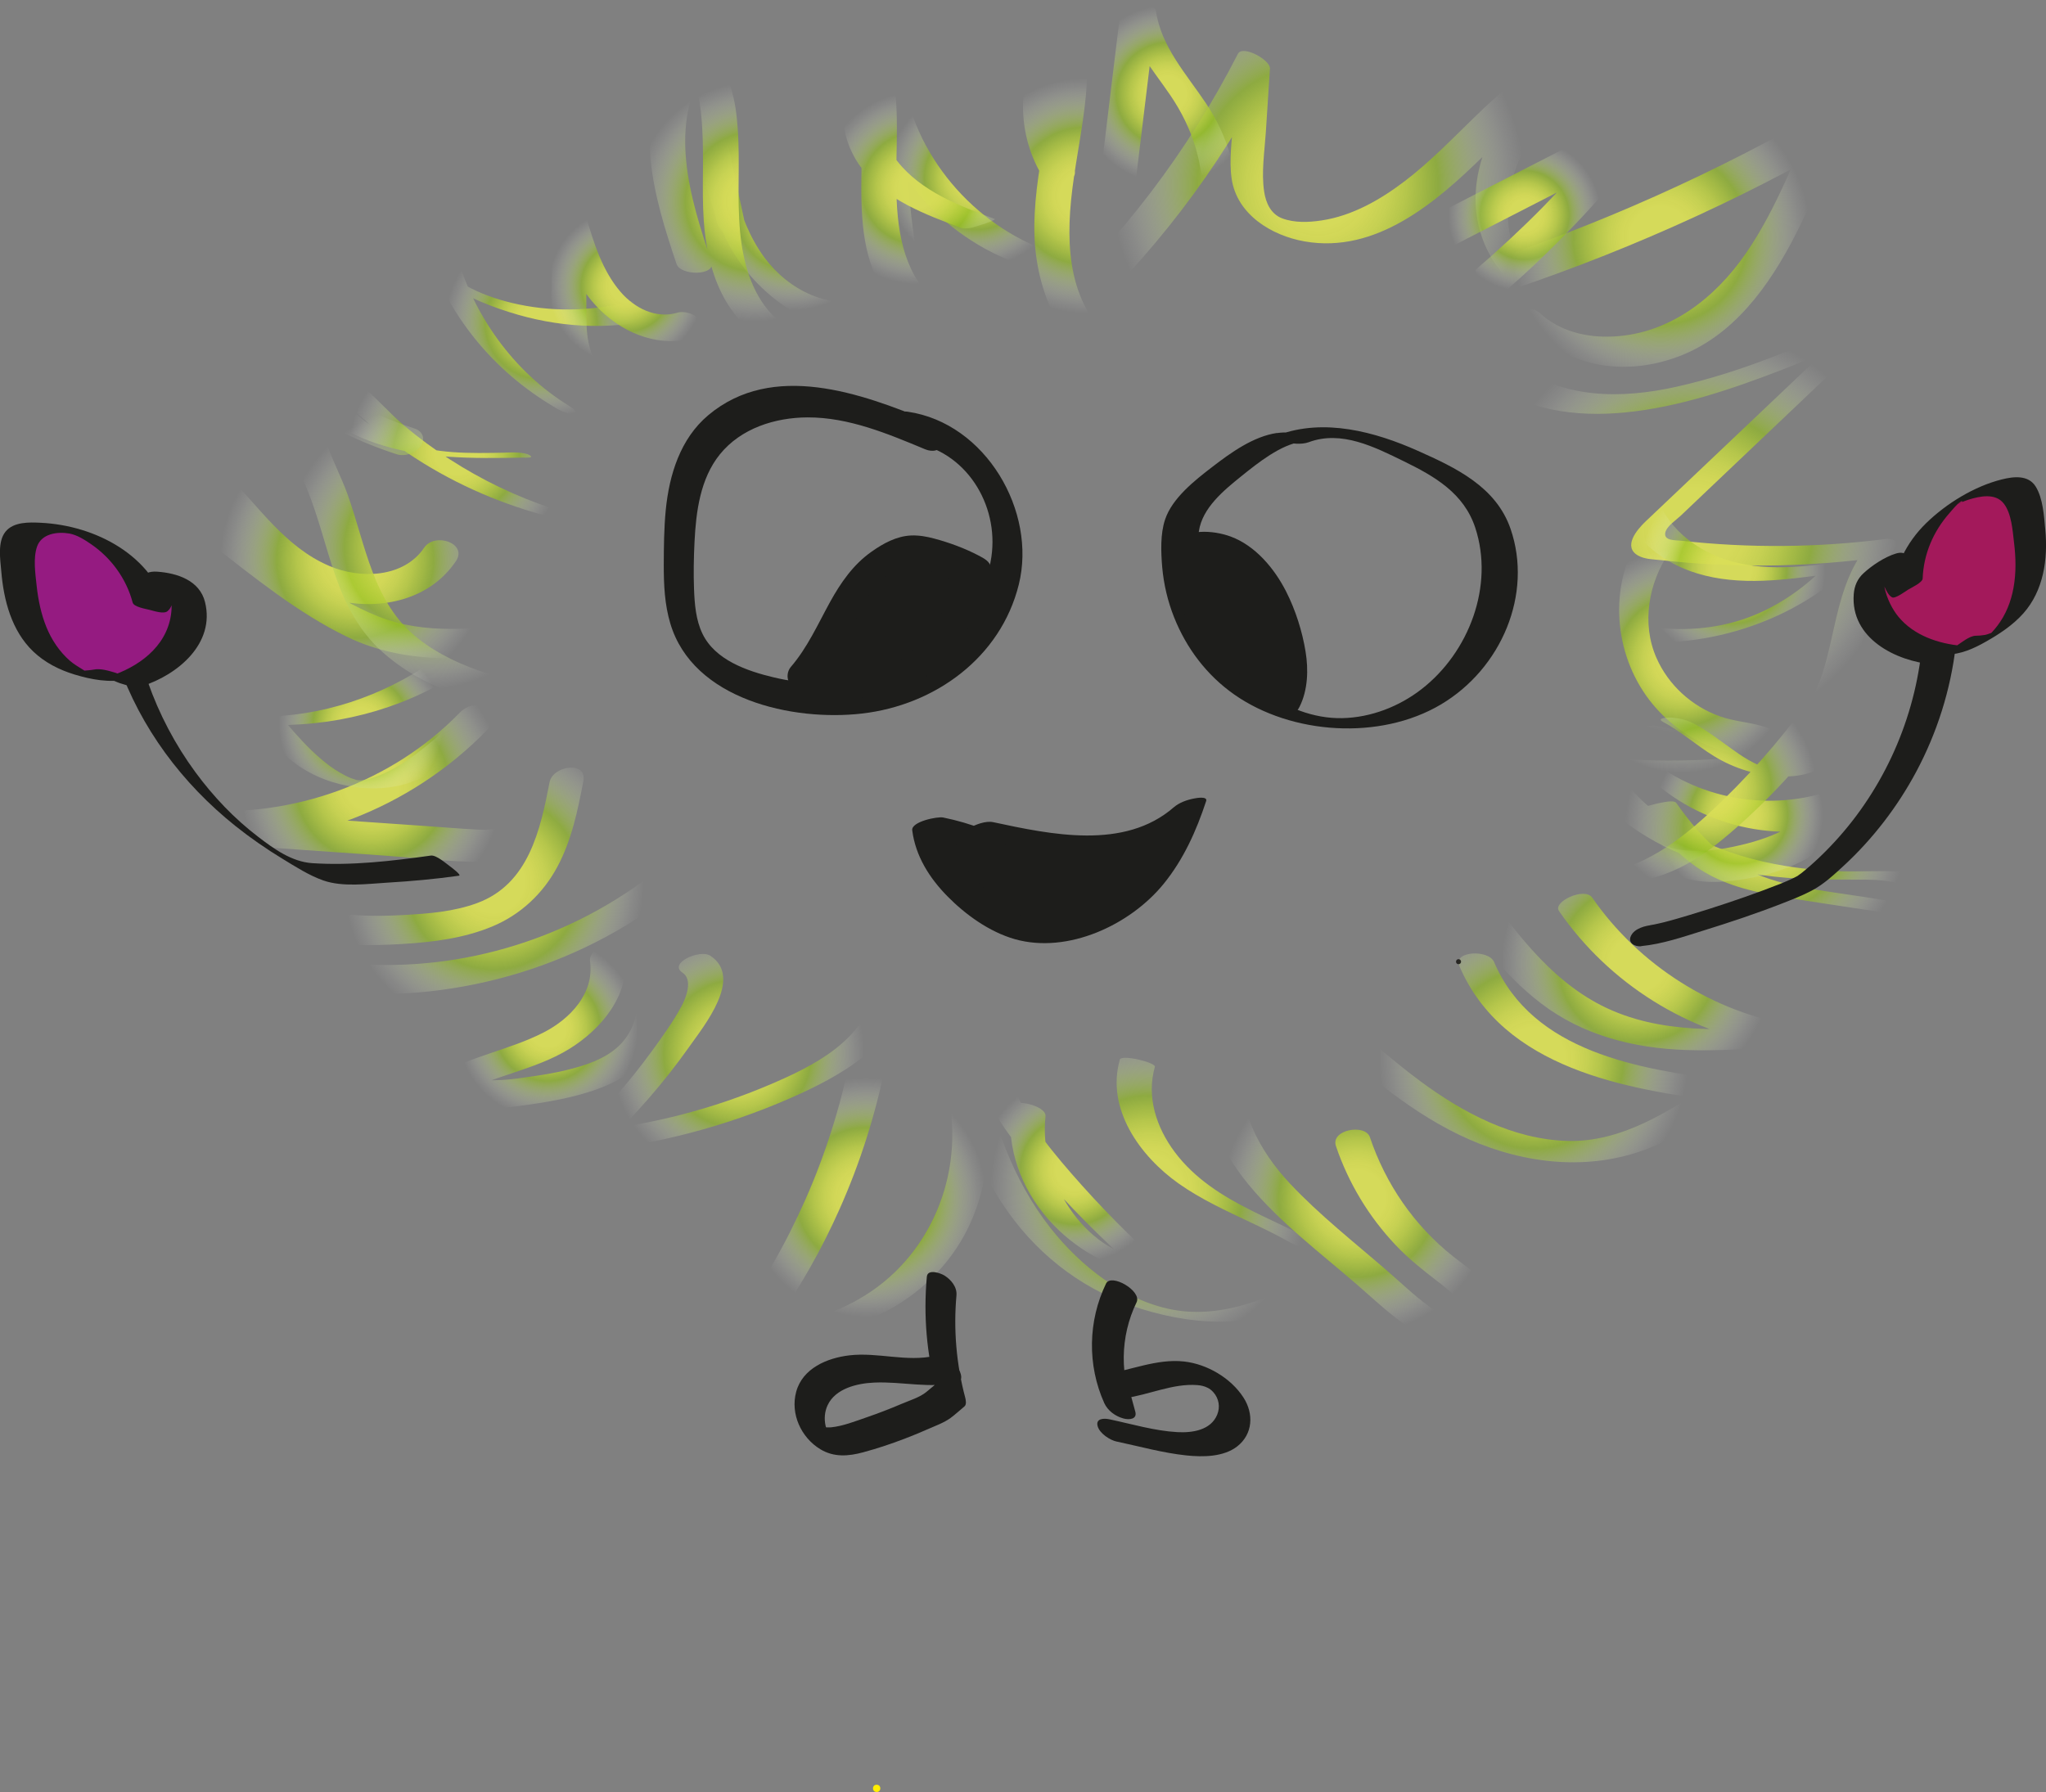 <?xml version="1.0" encoding="UTF-8"?>
<svg xmlns="http://www.w3.org/2000/svg" xmlns:xlink="http://www.w3.org/1999/xlink" viewBox="0 0 285.34 249.96">
  <rect x="0" y="0" width="285.34" height="249.96" fill="#808080" stroke="none"/>
  <defs>
    <style>
      .cls-1 {
        fill: url(#Unbenannter_Verlauf_13-17);
      }

      .cls-2 {
        fill: url(#Unbenannter_Verlauf_13-28);
      }

      .cls-3 {
        fill: url(#Unbenannter_Verlauf_13-22);
      }

      .cls-4 {
        fill: url(#Unbenannter_Verlauf_13-29);
      }

      .cls-5 {
        fill: url(#Unbenannter_Verlauf_13-2);
      }

      .cls-6 {
        fill: url(#Unbenannter_Verlauf_13-12);
      }

      .cls-7 {
        fill: url(#Unbenannter_Verlauf_13-14);
      }

      .cls-8 {
        fill: url(#Unbenannter_Verlauf_13-7);
      }

      .cls-9 {
        fill: #951b81;
      }

      .cls-10 {
        fill: url(#Unbenannter_Verlauf_13-31);
      }

      .cls-11 {
        fill: url(#Sehr_weiche_schwarze_Vignette);
      }

      .cls-12 {
        fill: url(#Unbenannter_Verlauf_13-26);
      }

      .cls-13 {
        fill: url(#Unbenannter_Verlauf_13-23);
      }

      .cls-14 {
        fill: url(#Unbenannter_Verlauf_13-3);
      }

      .cls-15 {
        fill: url(#Unbenannter_Verlauf_13-11);
      }

      .cls-16 {
        fill: url(#Unbenannter_Verlauf_13-13);
      }

      .cls-17 {
        fill: url(#Unbenannter_Verlauf_13-19);
      }

      .cls-18 {
        fill: url(#Unbenannter_Verlauf_13-8);
      }

      .cls-19 {
        fill: url(#Unbenannter_Verlauf_13);
      }

      .cls-20 {
        fill: url(#Unbenannter_Verlauf_13-21);
      }

      .cls-21 {
        fill: url(#Unbenannter_Verlauf_13-27);
      }

      .cls-22 {
        fill: url(#Unbenannter_Verlauf_13-10);
      }

      .cls-23 {
        fill: url(#Unbenannter_Verlauf_13-15);
      }

      .cls-24 {
        fill: url(#Unbenannter_Verlauf_13-20);
      }

      .cls-25 {
        fill: #a3195b;
      }

      .cls-26 {
        fill: url(#Unbenannter_Verlauf_13-30);
      }

      .cls-27 {
        fill: url(#Unbenannter_Verlauf_13-6);
      }

      .cls-28 {
        fill: url(#Unbenannter_Verlauf_13-18);
      }

      .cls-29 {
        fill: url(#Unbenannter_Verlauf_13-24);
      }

      .cls-30 {
        fill: url(#Unbenannter_Verlauf_13-16);
      }

      .cls-31 {
        fill: #ffed00;
      }

      .cls-32 {
        fill: url(#Unbenannter_Verlauf_13-9);
      }

      .cls-33 {
        fill: url(#Unbenannter_Verlauf_13-25);
      }

      .cls-34 {
        fill: url(#Unbenannter_Verlauf_13-4);
      }

      .cls-35 {
        fill: #1d1d1b;
      }

      .cls-36 {
        fill: url(#Unbenannter_Verlauf_13-5);
      }
    </style>
    <radialGradient id="Unbenannter_Verlauf_13" data-name="Unbenannter Verlauf 13" cx="183.77" cy="25.77" fx="183.77" fy="25.77" r="29.49" gradientUnits="userSpaceOnUse">
      <stop offset=".2" stop-color="#d9de57" stop-opacity=".95"/>
      <stop offset=".26" stop-color="#d6dc54" stop-opacity=".94"/>
      <stop offset=".34" stop-color="#cdd94d" stop-opacity=".9"/>
      <stop offset=".42" stop-color="#bfd341" stop-opacity=".84"/>
      <stop offset=".5" stop-color="#abca31" stop-opacity=".75"/>
      <stop offset=".57" stop-color="#95c11f" stop-opacity=".65"/>
      <stop offset=".59" stop-color="#9bc42c" stop-opacity=".61"/>
      <stop offset=".78" stop-color="#d0e49d" stop-opacity=".28"/>
      <stop offset=".91" stop-color="#f2f7e4" stop-opacity=".08"/>
      <stop offset=".98" stop-color="#fff" stop-opacity="0"/>
    </radialGradient>
    <radialGradient id="Unbenannter_Verlauf_13-2" data-name="Unbenannter Verlauf 13" cx="236.25" cy="73.9" fx="236.25" fy="73.9" r="29.03" xlink:href="#Unbenannter_Verlauf_13"/>
    <radialGradient id="Unbenannter_Verlauf_13-3" data-name="Unbenannter Verlauf 13" cx="213.87" cy="147.7" fx="213.87" fy="147.7" r="22.04" xlink:href="#Unbenannter_Verlauf_13"/>
    <radialGradient id="Unbenannter_Verlauf_13-4" data-name="Unbenannter Verlauf 13" cx="234.57" cy="92.13" fx="234.57" fy="92.13" r="16" xlink:href="#Unbenannter_Verlauf_13"/>
    <radialGradient id="Unbenannter_Verlauf_13-5" data-name="Unbenannter Verlauf 13" cx="228.36" cy="134.42" fx="228.36" fy="134.42" r="19.35" xlink:href="#Unbenannter_Verlauf_13"/>
    <radialGradient id="Unbenannter_Verlauf_13-6" data-name="Unbenannter Verlauf 13" cx="160.41" cy="165.79" fx="160.41" fy="165.79" r="22.76" xlink:href="#Unbenannter_Verlauf_13"/>
    <radialGradient id="Unbenannter_Verlauf_13-7" data-name="Unbenannter Verlauf 13" cx="102.86" cy="146.96" fx="102.86" fy="146.96" r="18.05" xlink:href="#Unbenannter_Verlauf_13"/>
    <radialGradient id="Unbenannter_Verlauf_13-8" data-name="Unbenannter Verlauf 13" cx="68.86" cy="123.04" fx="68.86" fy="123.04" r="21.38" xlink:href="#Unbenannter_Verlauf_13"/>
    <radialGradient id="Unbenannter_Verlauf_13-9" data-name="Unbenannter Verlauf 13" cx="49.53" cy="78.05" fx="49.53" fy="78.05" r="19.23" xlink:href="#Unbenannter_Verlauf_13"/>
    <radialGradient id="Unbenannter_Verlauf_13-10" data-name="Unbenannter Verlauf 13" cx="75.45" cy="45.08" fx="75.45" fy="45.08" r="13.68" xlink:href="#Unbenannter_Verlauf_13"/>
    <radialGradient id="Unbenannter_Verlauf_13-11" data-name="Unbenannter Verlauf 13" cx="110.51" cy="29.91" fx="110.51" fy="29.91" r="13.66" xlink:href="#Unbenannter_Verlauf_13"/>
    <radialGradient id="Unbenannter_Verlauf_13-12" data-name="Unbenannter Verlauf 13" cx="136.18" cy="24.78" fx="136.18" fy="24.78" r="12.74" xlink:href="#Unbenannter_Verlauf_13"/>
    <radialGradient id="Unbenannter_Verlauf_13-13" data-name="Unbenannter Verlauf 13" cx="231.57" cy="33.06" fx="231.57" fy="33.06" r="21.41" xlink:href="#Unbenannter_Verlauf_13"/>
    <radialGradient id="Unbenannter_Verlauf_13-14" data-name="Unbenannter Verlauf 13" cx="246.24" cy="115.79" fx="246.24" fy="115.79" r="20.09" xlink:href="#Unbenannter_Verlauf_13"/>
    <radialGradient id="Unbenannter_Verlauf_13-15" data-name="Unbenannter Verlauf 13" cx="189.34" cy="167.12" fx="189.34" fy="167.12" r="19.33" xlink:href="#Unbenannter_Verlauf_13"/>
    <radialGradient id="Unbenannter_Verlauf_13-16" data-name="Unbenannter Verlauf 13" cx="120.8" cy="166.99" fx="120.8" fy="166.99" r="17.05" xlink:href="#Unbenannter_Verlauf_13"/>
    <radialGradient id="Unbenannter_Verlauf_13-17" data-name="Unbenannter Verlauf 13" cx="51.87" cy="109.36" fx="51.87" fy="109.36" r="18.74" xlink:href="#Unbenannter_Verlauf_13"/>
    <radialGradient id="Unbenannter_Verlauf_13-18" data-name="Unbenannter Verlauf 13" cx="63.68" cy="63.08" fx="63.68" fy="63.08" r="15.42" xlink:href="#Unbenannter_Verlauf_13"/>
    <radialGradient id="Unbenannter_Verlauf_13-19" data-name="Unbenannter Verlauf 13" cx="105.32" cy="28.11" fx="105.32" fy="28.11" r="17.09" xlink:href="#Unbenannter_Verlauf_13"/>
    <radialGradient id="Unbenannter_Verlauf_13-20" data-name="Unbenannter Verlauf 13" cx="128.01" cy="26.23" fx="128.01" fy="26.23" r="13.71" xlink:href="#Unbenannter_Verlauf_13"/>
    <radialGradient id="Unbenannter_Verlauf_13-21" data-name="Unbenannter Verlauf 13" cx="151.17" cy="27.3" fx="151.17" fy="27.3" r="16.72" xlink:href="#Unbenannter_Verlauf_13"/>
    <radialGradient id="Unbenannter_Verlauf_13-22" data-name="Unbenannter Verlauf 13" cx="50.33" cy="101.04" fx="50.33" fy="101.04" r="11.71" xlink:href="#Unbenannter_Verlauf_13"/>
    <radialGradient id="Unbenannter_Verlauf_13-23" data-name="Unbenannter Verlauf 13" cx="149.87" cy="163.22" fx="149.87" fy="163.22" r="13.27" xlink:href="#Unbenannter_Verlauf_13"/>
    <radialGradient id="Unbenannter_Verlauf_13-24" data-name="Unbenannter Verlauf 13" cx="76.36" cy="143.45" fx="76.36" fy="143.45" r="12.89" xlink:href="#Unbenannter_Verlauf_13"/>
    <radialGradient id="Unbenannter_Verlauf_13-25" data-name="Unbenannter Verlauf 13" cx="242.51" cy="113.69" fx="242.51" fy="113.69" r="11.96" xlink:href="#Unbenannter_Verlauf_13"/>
    <radialGradient id="Unbenannter_Verlauf_13-26" data-name="Unbenannter Verlauf 13" cx="212.62" cy="29.99" fx="212.62" fy="29.99" r="10.88" xlink:href="#Unbenannter_Verlauf_13"/>
    <radialGradient id="Unbenannter_Verlauf_13-27" data-name="Unbenannter Verlauf 13" cx="241.64" cy="79.42" fx="241.64" fy="79.42" r="13.24" xlink:href="#Unbenannter_Verlauf_13"/>
    <radialGradient id="Unbenannter_Verlauf_13-28" data-name="Unbenannter Verlauf 13" cx="238.33" cy="110.01" fx="238.33" fy="110.01" r="15.32" xlink:href="#Unbenannter_Verlauf_13"/>
    <radialGradient id="Unbenannter_Verlauf_13-29" data-name="Unbenannter Verlauf 13" cx="162.9" cy="13.13" fx="162.9" fy="13.13" r="12.65" xlink:href="#Unbenannter_Verlauf_13"/>
    <radialGradient id="Unbenannter_Verlauf_13-30" data-name="Unbenannter Verlauf 13" cx="87.34" cy="39.94" fx="87.34" fy="39.94" r="11.06" xlink:href="#Unbenannter_Verlauf_13"/>
    <radialGradient id="Unbenannter_Verlauf_13-31" data-name="Unbenannter Verlauf 13" cx="59.56" cy="76.36" fx="59.56" fy="76.36" r="20.21" xlink:href="#Unbenannter_Verlauf_13"/>
    <radialGradient id="Sehr_weiche_schwarze_Vignette" data-name="Sehr weiche schwarze Vignette" cx="151.46" cy="96.22" fx="151.46" fy="96.22" r="70.17" gradientUnits="userSpaceOnUse">
      <stop offset=".57" stop-color="#161412" stop-opacity="0"/>
      <stop offset=".8" stop-color="#161412" stop-opacity=".65"/>
      <stop offset=".83" stop-color="#161412" stop-opacity=".74"/>
      <stop offset="1" stop-color="#161412" stop-opacity=".95"/>
    </radialGradient>
  </defs>
  <g id="body">
    <path class="cls-19" d="m149.23,46.27c11.37-10.37,20.82-22.7,27.82-36.41l-4.47-2.06c-.19,2.98-.39,5.96-.58,8.94-.17,2.68-.62,5.53-.23,8.21.74,4.97,5.55,7.91,10.16,8.72,9.99,1.77,18.4-5.47,24.99-11.95,4.06-3.98,8.08-8.07,13.12-10.83l-4.2-2.55c-4.52,4.7-8.84,10.1-9.85,16.74-.91,5.96,1.28,11.77,6.08,15.44.62.48,2.28,1.35,3.06.79.84-.6-.51-1.65-.93-1.97-3.86-2.96-4.51-9.19-3.47-13.59,1.4-5.91,5.42-10.78,9.53-15.06.56-.59-1.14-1.76-1.43-1.93-.69-.42-1.96-1.07-2.78-.62-7.86,4.31-13.12,11.79-20.17,17.15-3.41,2.59-7.3,4.82-11.59,5.46-1.78.27-3.76.35-5.47-.29-1.58-.6-2.28-2.14-2.52-3.74-.4-2.67.05-5.53.23-8.21.19-2.98.39-5.96.58-8.94.08-1.21-3.81-3.35-4.47-2.06-6.9,13.51-16.19,25.77-27.4,36-1.24,1.13,2.95,3.71,3.99,2.76h0Z"/>
    <path class="cls-5" d="m207.23,52.96c5.46,4.33,12.55,5.22,19.31,4.58,7.52-.72,14.82-3.21,21.83-5.9,4.54-1.75,8.99-3.71,13.36-5.85l-2.93-.86c-7.85,7.45-15.7,14.9-23.54,22.34-1.93,1.83-3.87,3.66-5.8,5.5-1.17,1.12-3.18,3.5-1,4.73.95.53,2.21.52,3.26.64,1.29.14,2.58.27,3.87.37,2.66.21,5.33.33,8.01.37,5.93.08,11.86-.27,17.74-1.02l-1.38-1.09c-3.74,5.03-3.94,11.5-5.84,17.26-.88,2.67-2.26,5.3-4.61,6.96-2.15,1.52-4.93,1.83-7.5,1.81-3.66-.03-7.27-.72-10.83-1.53-1.12-.26-2.43.2-3.34.85-.5.36-1.43,1.48-.3,1.74,7.01,1.6,14.79,2.86,21.63-.12,3.37-1.47,6.26-3.83,8.04-7.08,1.64-2.98,2.37-6.35,3.11-9.64.85-3.77,1.71-7.6,4.06-10.75.69-.93-.81-1.17-1.38-1.09-9.47,1.21-19.05,1.3-28.55.24-.75-.08-2.46.04-2.2-1.13.2-.91,1.51-1.75,2.14-2.35l5.43-5.16c3.56-3.38,7.12-6.76,10.68-10.14,4.04-3.84,8.09-7.68,12.13-11.52.51-.49.61-1.12-.12-1.39-.87-.33-2.06.16-2.82.54-8.21,4.02-16.95,7.68-25.9,9.68-7.56,1.69-15.96,1.77-22.31-3.26-1.21-.96-5.54,1.29-4.29,2.28h0Z"/>
    <path class="cls-14" d="m203.5,134.69c6.13,14.39,23.25,17.26,36.98,19l-1.6-2.69c-6.11,3.99-12.71,8.36-20.31,8.14s-14.55-3.93-20.54-8.37c-3.52-2.61-6.82-5.51-10.1-8.41-1.46-1.29-5.9-.06-3.66,1.91,6.34,5.59,12.82,11.24,20.64,14.67,7.82,3.43,16.66,4.41,24.75,1.34,4.52-1.72,8.59-4.29,12.62-6.92,1.9-1.24-.2-2.51-1.6-2.69-12-1.52-26.94-3.89-32.31-16.48-.77-1.8-5.73-1.53-4.86.5h0Z"/>
    <path class="cls-34" d="m229.12,74.07c-4.68,6.9-4.29,16.27.48,23,2.15,3.03,5.24,5.53,8.67,6.97,1.75.73,3.55,1.12,5.41,1.47,1.37.26,3.13.47,4.08,1.6l-.63-2.4c-.23.98-4.26.92-4.93.97-2.5.21-5.01.34-7.53.39-5.1.09-10.18-.2-15.24-.81-2.92-.35-2.29,4.44.16,4.74,5.89.71,11.83,1,17.76.81,2.91-.09,5.83-.28,8.73-.61,2.14-.24,4.54-1.02,5.05-3.4.62-2.91-2.91-4.75-5.18-5.46-2-.62-4.13-.72-6.11-1.43-3.9-1.39-7.16-4.35-8.83-8.15-2.11-4.8-1.1-10.46,1.78-14.7,1.38-2.03-2.02-5.43-3.68-2.99h0Z"/>
    <path class="cls-36" d="m217.41,127.06c7.03,10.19,18.02,17.02,30.24,18.94l2.09-2.95c-8.82.67-18.26,1.34-26.4-2.8-7.44-3.79-12.54-10.94-17.25-17.58-1.08-1.52-5.54.59-4.65,1.84,3.95,5.56,8.01,11.29,13.49,15.46,5.85,4.46,12.91,6.24,20.17,6.49,4.37.15,8.73-.14,13.09-.47,1.01-.08,2.31-.61,2.88-1.49.51-.79.1-1.32-.79-1.46-11.3-1.78-21.73-8.43-28.22-17.83-1.06-1.53-5.53.57-4.65,1.84h0Z"/>
    <path class="cls-27" d="m156.17,147.81c-1.94,6.85,2.82,13.46,8.17,17.25,3.16,2.24,6.72,3.85,10.21,5.51,1.71.81,3.41,1.64,5.06,2.56,1.29.72,4.07,1.88,4.27,3.57.11.89-.59,1.3-1.29,1.64-.96.47-1.94.9-2.91,1.33-1.88.83-3.79,1.61-5.75,2.21-3.36,1.02-6.97,1.46-10.44.79-6.77-1.3-12.83-6.09-17-11.4-5.26-6.7-8.17-14.92-9.57-23.25-.19-1.15-4.93-1.17-4.9-.99,1.32,7.82,3.96,15.56,8.59,22.06s11.06,11.17,18.6,13.5c3.95,1.22,8.13,1.92,12.27,1.74s8.33-1.48,12.24-3.17c.98-.42,1.95-.87,2.92-1.32.68-.31,1.64-.63,2-1.36.85-1.7-1.73-3.18-2.85-3.88-3.56-2.23-7.45-3.84-11.19-5.71-4.1-2.05-7.98-4.47-10.77-8.2-2.56-3.43-3.96-7.66-2.77-11.89.16-.58-4.67-1.79-4.9-.99h0Z"/>
    <path class="cls-8" d="m121.97,138.08c-1.39,7.07-8.59,10.65-14.61,13.21-7.89,3.36-16.25,5.53-24.78,6.45l1.62,2c4.41-4.17,8.43-8.78,11.93-13.74,2.04-2.9,7.57-9.65,2.93-12.69-1.45-.95-5.91,1.04-3.87,2.37,1.45.95.52,3.43-.11,4.6-1.2,2.25-2.75,4.38-4.25,6.44-3.13,4.3-6.66,8.28-10.52,11.93-1.34,1.26.39,2.13,1.62,2,9.71-1.05,19.26-3.52,28.21-7.44,6.9-3.02,15.12-7.46,16.71-15.56.4-2.02-4.51-1.38-4.86.41h0Z"/>
    <path class="cls-18" d="m93.87,119.56c-11.4,9.99-26.36,15.43-41.52,15.02-1.87-.05-4.12-.02-5.47-1.54-1.19-1.35-1.47-3.35-1.76-5.05l-3.38,2.6c4.71,1.43,9.7,1.37,14.57,1.07,4.2-.26,8.42-.8,12.34-2.43s7.06-4.56,9.07-8.3,2.86-7.9,3.64-11.99c.55-2.85-4.27-2.17-4.72.18-1.28,6.68-2.93,14.16-10.03,16.82-3.28,1.23-6.86,1.5-10.33,1.69-4.24.23-8.45.22-12.55-1.03-1.4-.42-3.64,1.02-3.38,2.6.69,4.13,2.08,7.9,6.55,9,2.14.53,4.49.47,6.68.45s4.24-.14,6.34-.37c8.58-.94,16.99-3.51,24.6-7.61,4.35-2.34,8.44-5.16,12.16-8.42.8-.7,1.45-1.98.53-2.87-.86-.84-2.51-.57-3.35.17h0Z"/>
    <path class="cls-32" d="m73.64,86.81c-6.94.87-14.26,1.84-20.93-.84s-12.05-7.25-17.51-11.4c-1.39-1.06-2.78-2.13-4.15-3.22-1.04-.83-2.29-1.57-2.78-2.84-.05-.13.1-.38.06-.42-.34-.34-1.36-.13-1.11.26s.88.86,1.21,1.23c1.09,1.23,2.16,2.47,3.27,3.69,4.21,4.63,9.06,9.09,15.34,10.5s12.95-.18,16.54-5.49c1.69-2.5-2.94-4.08-4.42-1.89-2.87,4.24-8.94,4.4-13.26,2.54-6.12-2.62-9.8-8.27-14.32-12.83-1.35-1.36-3.11-2.26-5.07-1.78-1.71.42-2.94,1.83-3.18,3.56-.52,3.73,3.71,6.12,6.21,8.07,5.92,4.6,12.02,9.55,18.8,12.85,8.09,3.94,16.84,3.28,25.5,2.19,1.16-.15,2.46-.86,2.39-2.21-.06-1.22-1.44-2.11-2.6-1.96h0Z"/>
    <path class="cls-22" d="m79.38,56.62c-7.82-4.79-13.44-12.74-15.84-21.55-.21-.76-3.89-2.64-4.51-1.94-2.03,2.3,1.28,5.22,3.09,6.38,3.08,1.97,6.65,3.4,10.15,4.4,6.67,1.91,13.73,2.12,20.45.29.67-.18-1.19-1.28-1.3-1.34-.71-.38-2.08-1.19-2.95-.95-5.24,1.43-10.79,1.67-16.11.56-2.31-.48-4.59-1.2-6.7-2.27-1.7-.86-3.71-3.12-2.09-4.95l-4.51-1.94c2.64,9.69,9.12,17.88,17.65,23.11.78.48,2.22,1.42,3.18,1.27.91-.15-.06-.78-.5-1.05h0Z"/>
    <path class="cls-15" d="m104,31.68c-1.14-5.34-2.28-10.69-3.43-16.03-.22-1.04-1.37-2.02-2.35-2.3-.73-.2-1.95-.06-1.8,1.02,1.14,8.22,2.43,17.1,7.91,23.71,4.74,5.71,12.55,9.81,20,7.34,2.05-.68-1.14-4.47-3.02-3.84-5.56,1.84-11.38-1.16-14.69-5.64-4.13-5.6-5.03-13.1-5.96-19.8l-4.15-1.27c1.14,5.34,2.28,10.69,3.43,16.03.24,1.11,1.52,2.2,2.62,2.38s1.68-.54,1.45-1.6h0Z"/>
    <path class="cls-6" d="m127.86,35.51c-1.21-7.01-1.6-14.12-1.18-21.21l-4.86,1.17c3.28,11.41,13.21,20.38,24.86,22.59,1.12.21,2.37-.05,3.39-.52.37-.17,1.73-1.06.62-1.27-11.32-2.15-20.83-10.91-24.01-21.97-.33-1.15-4.79,0-4.86,1.17-.42,7.1-.03,14.21,1.18,21.21.18,1.05,5.07.05,4.86-1.17h0Z"/>
    <path class="cls-16" d="m207.63,41.45c17.56-5.68,34.49-13.19,50.46-22.45l-2.91-4.07c-3.09,2.52-4.4,6.41-5.99,9.93s-3.45,7.21-5.72,10.5c-4.29,6.22-10.57,11.13-18.34,11.57-3.77.22-7.6-.68-10.42-3.29-.55-.5-1.6-.93-1.71.12s.96,2.34,1.68,3.01c5.65,5.2,13.88,5.48,20.66,2.44,7.47-3.35,12.27-10.72,15.74-17.82,1.04-2.12,1.96-4.3,2.93-6.45s2.15-4.37,4.08-5.95c1.18-.96-1.58-4.84-2.91-4.07-15.79,9.16-32.53,16.65-49.89,22.27-1.64.53,1.01,4.68,2.34,4.25h0Z"/>
    <path class="cls-7" d="m228.88,112.84c2.12,2.99,4.52,5.82,7.52,7.96,3.28,2.33,7.11,3.39,11.02,4.09,4.21.76,8.46,1.34,12.69,2,4.5.7,8.8,1.01,13.19-.51-.02,0,.73-.23.67-.39-.99-2.94-4.08-3.89-6.88-4.24-3.89-.49-7.88-.04-11.79-.27-8.44-.5-16.95-2.57-23.81-7.73-3.47-2.61-6.34-5.96-8.24-9.87-.42-.86-4.99.72-4.93.85,3.27,6.75,9.43,11.66,16.29,14.45,4.1,1.67,8.47,2.61,12.86,3.1s8.6.39,12.92.42c3.24.03,7.45.6,8.65,4.14l.67-.39c.83-.29-.11-.02-.46-.03-.45-.02-.89-.06-1.34-.11-.9-.1-1.79-.24-2.69-.38-1.73-.27-3.47-.54-5.2-.81-3.63-.56-7.31-1-10.89-1.85-3.21-.77-6.22-2.03-8.84-4.08s-4.64-4.55-6.51-7.19c-.34-.48-2.07-.03-2.53.05-.17.03-2.54.6-2.4.81h0Z"/>
    <path class="cls-23" d="m186.31,159.85c1.73,5.13,4.57,9.84,8.29,13.78,1.82,1.94,3.87,3.55,5.97,5.17.9.69,1.79,1.4,2.6,2.2.42.41.81.84,1.15,1.32.44.61.63,1.33,1.02,1.95.26.42-.32.41.25.17-.17.07-.34.12-.52.15-.35.06-.72.05-1.07,0-1.34-.22-2.61-.97-3.73-1.7-2.43-1.58-4.55-3.67-6.73-5.56-4.59-3.98-9.47-7.8-13.64-12.24s-7.76-10.77-6.37-17.21c.51-2.35-4.44-2.46-4.87-.47-1.42,6.57,1.35,12.85,5.49,17.85,4.38,5.29,10.05,9.55,15.22,14.03,4.74,4.11,10.38,10,17.33,8.28,1.34-.33,3.06-.98,3.56-2.41.47-1.35-.45-2.98-1.2-4.07-1.69-2.44-4.14-4.05-6.43-5.86-5.41-4.29-9.38-10.07-11.58-16.61-.64-1.91-5.51-1.06-4.74,1.23h0Z"/>
    <path class="cls-30" d="m131.65,150.53c3.35,10.89-.69,23.19-10.18,29.62-2.22,1.5-4.66,2.68-7.22,3.47-1.31.41-2.66.72-4.03.9-.63.09-1.27.14-1.9.18-.28.02-.58-.02-.85.04,1.74.67,2.27.73,1.61.18l-.21-.31c-.51-1.13,1.03-2.74,1.58-3.6.87-1.36,1.7-2.75,2.5-4.15,1.52-2.68,2.91-5.44,4.16-8.26,2.84-6.38,4.96-13.05,6.35-19.89.12-.59-4.77-1.62-4.89-1.05-1.38,6.77-3.47,13.38-6.26,19.69-1.37,3.09-2.89,6.11-4.58,9.03-.81,1.4-1.65,2.78-2.52,4.14-.66,1.03-1.96,2.41-.88,3.59,1.01,1.1,3.1,1.42,4.48,1.67,1.54.27,3.06.29,4.62.14,2.89-.27,5.72-1,8.38-2.16,5.35-2.34,9.95-6.41,12.73-11.56,3.39-6.28,4.12-13.82,2.02-20.63-.18-.59-1.86-.81-2.36-.91-.17-.04-2.6-.35-2.53-.13h0Z"/>
    <path class="cls-1" d="m64.09,99.43c-9.43,9.72-23.27,14.67-36.71,13.55l-.69,4.49c8.95.62,17.91,1.24,26.86,1.87,4.42.31,8.89.85,13.32.89,3.55.03,6.81-1.41,8.78-4.44s2.65-6.58,3.02-10.09c.32-3.06-4.55-2.93-4.84-.16-.31,2.99-.72,6.85-2.98,9.1-.98.98-2.44,1.16-4.16,1.08-2.59-.13-5.18-.36-7.77-.53-10.52-.73-21.03-1.46-31.55-2.19-2.92-.2-3.92,4.22-.69,4.49,15.3,1.27,30.63-4.71,41.28-15.69.86-.89.55-2.47-.46-3.09-1.2-.73-2.55-.17-3.43.74h0Z"/>
    <path class="cls-28" d="m70.46,63.14c-4.92.09-9.83.23-14.49-1.59-2.02-.79-3.94-1.86-5.61-3.24-.87-.72-1.71-1.53-2.37-2.44s-.6-2.18.8-2.31l-2.83-.06c-1.37-.13-.48.05-.02.43.33.27.62.58.91.88.57.58,1.14,1.16,1.73,1.72,1.27,1.22,2.6,2.38,3.97,3.49,2.75,2.21,5.68,4.2,8.76,5.92,6.12,3.43,12.78,5.8,19.67,7.11,1.14.22,2.36.33,3.53.25.76-.05.97-.25.03-.43-10.32-1.97-20.07-6.7-28.11-13.45-1.99-1.67-3.68-3.68-5.67-5.32-.99-.82-2.19-.98-3.44-1.1s-3.19-.45-4.27.42c-1.78,1.44,1.69,4.07,2.78,4.94,1.93,1.54,4.16,2.63,6.49,3.43,6.55,2.26,13.77,2.17,20.61,2.04.35,0,1.68.1.92-.35s-2.54-.37-3.4-.35h0Z"/>
    <path class="cls-17" d="m99.23,36.51c-2.97-8.79-6.27-19.29-.5-27.7l-4.22.23c2.98,1.66,3.25,5.99,3.43,9,.25,4.21-.08,8.44.2,12.65.47,7.1,2.93,14.33,9.84,17.49,3.57,1.63,7.98,1.92,11.55.15.93-.46,1.03-1.31.17-1.93s-2.53-.81-3.52-.31c-3.03,1.5-6.3.09-8.52-2.23-2.9-3.04-4.05-7.41-4.44-11.48-.46-4.77.01-9.58-.33-14.36-.27-3.88-.94-8.5-4.69-10.59-1.12-.62-3.34-1.05-4.22.23-6.07,8.86-2.76,19.89.37,29.16.57,1.69,5.53,1.66,4.87-.3h0Z"/>
    <path class="cls-24" d="m138.71,30.54c-4.88-1.82-10.23-3.81-13.56-8.05-2.83-3.61-4-9.24-.96-13.08l-4.79,1.06c2.63,10.62-2.9,25.21,6.76,33.36.44.37,2.01-.18,2.5-.3.21-.05,2.38-.84,2.37-.86-9.66-8.15-4.12-22.74-6.76-33.36-.1-.41-4.46.65-4.79,1.06-3.11,3.94-2.12,9.52.82,13.27,3.36,4.29,8.83,6.31,13.77,8.16.78.29,2.27-.31,3.04-.52.25-.07,1.89-.65,1.62-.75h0Z"/>
    <path class="cls-20" d="m149.61,22.93c-2.95-4.99-2.69-11.54.64-16.29l-3.87-.12c.49.48.38,1.51.38,2.16,0,1.27-.07,2.53-.19,3.79-.21,2.37-.59,4.73-.97,7.08-.73,4.5-1.51,9.02-1.32,13.59.33,8.1,4.44,18.49,14.01,18.45,1.17,0,2.1-1.17,1.79-2.3-.36-1.31-1.74-1.86-2.97-1.85-3.18.01-5.46-3.64-6.47-6.21-1.46-3.71-1.66-7.75-1.4-11.69.3-4.41,1.22-8.74,1.83-13.11.31-2.2.54-4.41.57-6.62.03-2.09-.13-4.16-1.71-5.7-.91-.89-2.98-1.38-3.87-.12-4.22,6.02-4.53,14.11-.78,20.44,1.33,2.25,5.91,1.23,4.3-1.49h0Z"/>
    <path class="cls-3" d="m60.45,92.17c-7.08,4.94-15.58,7.82-24.24,7.79-.17,0-1.56.01-1.21.42,1.91,2.22,3.89,4.45,6.27,6.18s5.29,2.84,8.34,3.24,6.17.1,9.01-1.22,5.37-3.43,7.76-5.5c.49-.43-1.48-.8-1.66-.83-.66-.12-2.49-.56-3.1-.03-1.83,1.59-3.7,3.17-5.78,4.44-1.67,1.02-4.39,2.38-6.12,2.15.25.03.02,0-.09-.04-.23-.07-.45-.15-.68-.23-.52-.21-1.03-.47-1.51-.75-.98-.56-1.88-1.24-2.73-1.97-1.79-1.53-3.37-3.31-4.9-5.1l-1.21.42c9.48.03,18.79-2.66,26.59-8.1.54-.37-1.52-.81-1.66-.83-.75-.14-2.39-.52-3.1-.03h0Z"/>
    <path class="cls-13" d="m141,154.38c-1.31,11.79,8.46,22.04,19.76,23.62.99.14,2.87-.11,1.51-1.32-4.57-4.06-8.86-8.41-12.87-13.02-3.69-4.25-7.31-8.75-8.72-14.31-.36-1.4-5.14-2.18-4.79-.78,1.46,5.76,5.26,10.51,9.08,14.91,4.2,4.84,8.73,9.37,13.51,13.62l1.51-1.32c-9.04-1.26-15.14-11.42-14.18-20.06.17-1.54-4.68-2.59-4.82-1.34h0Z"/>
    <path class="cls-29" d="m82.3,134.17c.56,4.43-2.78,7.94-6.48,9.84-4.84,2.48-10.31,3.32-15.03,6.12-1.45.86-1.56,2.68.07,3.33,3.66,1.44,7.66,1.34,11.49.82s7.67-1.13,11.24-2.47c3.37-1.26,6.53-3.35,8.4-6.5,1.68-2.83,2.35-6.36.86-9.42-.54-1.12-1.92-1.29-3-.88-.9.34-2.22,1.52-1.68,2.64,1.12,2.3.67,4.79-.72,6.88-1.47,2.22-3.91,3.39-6.37,4.16-2.82.89-5.84,1.33-8.76,1.72-3.09.42-6.15.47-9.09-.69l.07,3.33c5.03-2.98,11.08-3.66,16.08-6.73,4.38-2.69,8.47-7.46,7.77-12.92-.34-2.67-5.17-1.6-4.86.76h0Z"/>
    <path class="cls-33" d="m229.63,108.14c7.37,7.07,18.31,9.76,28.05,6.51l-2.56-4.3c-2.78,4.24-7.56,6.42-12.36,7.53-2.8.65-5.76,1.11-8.62.61-1.33-.23-2.61-.67-3.72-1.44-.34-.24-.73-.5-.99-.83-.13-.17.01.04.04.1-.11-.24-.12-.57-.14-.82-.12-1.1-.84-2.24-1.54-3.06-.25-.3-1.38-1.37-1.26-.29.36,3.38,2.51,6.74,5.21,8.76s6.16,2.34,9.45,1.99c6.12-.64,12.96-2.85,16.49-8.24.57-.87-1.46-4.66-2.56-4.3-9,3-19.58.86-26.47-5.75-.66-.63-1.03-.35-.83.5.26,1.08,1.01,2.27,1.81,3.04h0Z"/>
    <path class="cls-12" d="m202.61,34.3c7.5-3.85,15.01-7.7,22.51-11.55l-2.87-3.68c.47,2.03-1.5,3.86-2.73,5.21-1.44,1.59-2.91,3.14-4.41,4.67-2.96,3-6.05,5.87-9.24,8.61-.64.55,2.42,4.48,2.86,4.1,3.41-2.92,6.69-5.99,9.82-9.21,1.54-1.58,3.06-3.19,4.52-4.85,1.36-1.53,2.54-3.16,2.05-5.29-.14-.6-2.08-4.09-2.87-3.68-7.5,3.85-15.01,7.7-22.51,11.55-.46.23,2.05,4.52,2.86,4.1h0Z"/>
    <path class="cls-21" d="m226.23,70.56c1.5,4.76,5.81,8.01,10.45,9.42,5.98,1.82,12.4.89,18.47.06l-1.11-.5c-3.37,3.27-7.44,5.86-11.97,7.16s-9.45,1.34-14.05.37c-1-.21-2.13.18-3.05.55-.17.07-2.05,1.11-1.43,1.24,12.12,2.53,25.91-1.45,34.81-10.07.75-.73-.76-.55-1.11-.5-5.51.76-11.37,1.55-16.76-.31-4.29-1.48-8.09-4.52-9.49-8.95-.26-.82-5.03.69-4.76,1.54h0Z"/>
    <path class="cls-2" d="m231.87,100.66c2.56,1.35,4.71,3.3,7.17,4.81,2.8,1.72,6.02,2.71,9.31,2.83,2.76.1,5.67-.57,7.56-2.72,1.75-1.99,2.26-4.68,1.25-7.13-.34-.81-4.31-1.53-4.85-.78-4.14,5.74-8.84,11.06-14.05,15.85-2.43,2.23-5.02,4.32-7.93,5.89-1.44.78-2.96,1.45-4.55,1.84-1.31.33-2.98.53-4,.27-.52-.14-2.71-.74-3.09-.19s1.3.93,1.59,1c3.83,1,7.73,1.05,11.49-.26s6.73-3.47,9.57-5.91c5.99-5.13,11.29-11.15,15.89-17.54l-4.85-.78c1.74,4.21-1.78,8.7-6.07,9.01-.18.01-.36.02-.53.02-.3-.01.28.08-.01.02-.42-.1-.82-.31-1.2-.5-.98-.49-1.9-1.11-2.8-1.75-1.82-1.29-3.57-2.67-5.55-3.72-1-.53-2.19-.78-3.32-.84-.29-.02-1.96.08-1.02.58h0Z"/>
    <path class="cls-4" d="m158.08,27.81c1.05-8.7,2.11-17.39,3.16-26.09l-4.8-1.06c.7,4.91,4.08,8.67,6.77,12.62,3.11,4.57,4.79,9.73,4.45,15.29-.08,1.38,4.77,2.26,4.83,1.29.33-5.55-1.22-10.84-4.3-15.45-2.73-4.08-6.27-7.9-6.99-12.94-.15-1.03-4.67-2.1-4.8-1.06-1.05,8.7-2.11,17.39-3.16,26.09-.16,1.32,4.7,2.33,4.83,1.29h0Z"/>
    <path class="cls-26" d="m94.43,43.63c-2.98.86-5.92-.65-7.87-2.9-2.57-2.97-3.76-6.89-4.85-10.59-.51-1.74-4.75-2.72-4.75-.28,0,2.7-.02,5.39-.02,8.09,0,2.38-.13,4.79.04,7.17.27,3.85,1.75,7.9,5.81,9.1.95.28,2.52.38,2.94-.8.39-1.1-.83-2.2-1.77-2.48-.17-.05-.34-.1-.51-.17.21.1.19.08-.08-.07.37.28-.41-.47-.21-.23-.4-.49-.63-1.07-.82-1.67-.45-1.4-.54-2.89-.56-4.35-.05-4.61.03-9.23.04-13.84l-4.75-.28c1.38,4.68,3.08,9.47,6.66,12.95s8.53,5.2,13.21,3.85c1.08-.31,1.48-1.39.83-2.32s-2.18-1.52-3.33-1.19h0Z"/>
    <path class="cls-10" d="m57.83,59.78c-4.77-1.54-9.24-3.74-13.39-6.56-1.24-.84-3.65-.1-4.09,1.39-1.37,4.72.6,9.12,2.39,13.43,1.68,4.04,2.64,8.29,4.08,12.41,1.34,3.84,3.26,7.51,6.29,10.29s6.35,4.54,10.03,5.94c4.15,1.57,8.51,2.49,12.86,3.35,1.21.24,2.6-.06,3.35-1.14.6-.87.34-2.21-.83-2.44-6.97-1.37-14.43-2.87-20.17-7.35-6.39-4.99-7.34-13.11-9.92-20.26-1.55-4.29-4.77-9.14-3.39-13.87l-4.09,1.39c4.43,3,9.28,5.36,14.37,7,1.16.37,2.66-.14,3.35-1.14s.28-2.09-.83-2.44h0Z"/>
  </g>
  <g id="hands_feet">
    <path class="cls-35" d="m130.37,189.12c-3.92.89-7.95-.53-11.9-.07-3.1.36-6.54,1.8-7.43,5.08-.84,3.08.68,6.39,3.37,8.02,1.9,1.15,3.93.98,5.99.42s3.94-1.19,5.86-1.93c1.05-.4,2.1-.83,3.13-1.29s2.27-.89,3.2-1.58c.66-.49,1.27-1.06,1.91-1.59.33-.28.19-.91.11-1.24-1.23-4.62-1.65-9.48-1.22-14.25.1-1.16-.72-2.17-1.67-2.77-.49-.31-2.35-1-2.46.16-.49,5.42-.03,10.77,1.37,16.03l.11-1.24-1.55,1.29c-.9.75-2.36,1.19-3.48,1.67-1.59.68-3.2,1.3-4.83,1.86s-3.3,1.23-4.97,1.4c-.26.03-.74,0-.87,0-.26.01-.1-.13.15.11.19.19.23.43.12.1-.09-.26-.1-.1-.18-.46-.2-.94-.13-1.93.29-2.83,1.1-2.36,4.16-3.06,6.51-3.16,3.92-.17,7.69.87,11.58-.02,1.13-.26.22-1.99-.17-2.46-.72-.87-1.82-1.54-2.97-1.28h0Z"/>
    <path class="cls-35" d="m155.76,201.08c3.2.68,6.44,1.59,9.7,1.93,2.29.24,5.19.23,7.1-1.27,2.18-1.72,2.31-4.55.86-6.8-1.76-2.73-5.07-4.67-8.28-5.03-3.87-.43-7.54,1.29-11.3,1.81-.59.08-.79.52-.65,1.05l.8,2.93,4.33,1.2c-2.19-4.85-2.14-10.45.19-15.25.77-1.59-3.55-4.08-4.26-2.61-2.52,5.21-2.63,11.37-.25,16.66.48,1.07,1.56,1.86,2.69,2.16.77.21,1.94.13,1.64-.96l-.8-2.93-.65,1.05c3.33-.45,6.69-2.08,10.09-1.82.53.04,1.01.15,1.46.38.25.12.53.32.8.63.76.86.96,2.04.53,3.1-.89,2.2-3.5,2.57-5.59,2.45-3.17-.18-6.33-1.13-9.45-1.79-.76-.16-1.94-.14-1.64.96.27,1.01,1.72,1.96,2.69,2.16h0Z"/>
    <g>
      <path class="cls-35" d="m228.87,131.97c2.96-.28,5.89-1.3,8.72-2.18,3.68-1.14,7.33-2.36,10.92-3.76,1.38-.54,2.78-1.08,4.1-1.77,1.71-.89,3.14-2.23,4.54-3.52,4.06-3.75,7.5-8.24,10.1-13.11,2.91-5.45,4.8-11.44,5.51-17.57.23-1.97-4.59-.89-4.8.86-1.17,10.18-5.67,19.85-12.79,27.24-.86.9-1.76,1.76-2.7,2.59-.41.36-.82.7-1.24,1.04,0,0-.9.63-.45.36.39-.24-.19.09-.31.15-.24.12-.48.24-.72.35s-.51.23-.77.34c-.16.07-.31.13-.47.2.56-.23-.13.05-.2.08-3.28,1.29-6.62,2.45-9.98,3.52-1.79.57-3.59,1.12-5.4,1.62-.34.09-.67.18-1.01.27.66-.17-.34.08-.49.11-.26.06-.52.12-.78.17-.23.04-1.05.13-.11.05-1.06.1-2.59.47-3.09,1.54-.46.98.54,1.52,1.43,1.44h0Z"/>
      <g>
        <path class="cls-25" d="m271.65,91.41c-2.85-.22-5.72-1.08-7.9-2.92s-3.53-4.79-3.01-7.6c.26-1.4,1.58-2.93,2.85-2.3,1.28.64,1.08,2.88,2.4,3.42.16-6.69,5.53-12.88,12.13-13.99.93-.16,1.95-.2,2.75.29,1.03.63,1.39,1.92,1.64,3.1.79,3.88,1.13,8.01-.24,11.73s-4.83,6.89-8.79,6.88"/>
        <path class="cls-35" d="m273.67,90.09c-3.31-.29-6.74-1.43-8.91-4.06-1.63-1.97-3.28-6.25-.82-8.26l-1.77,1.24.24-.15-1.91,1.02c1.87-.82,2.14,2.81,3.37,3.44.45.23,1.9-.86,2.27-1.09.39-.24,1.98-.97,2-1.53.12-3.39,1.48-6.57,3.72-9.11.22-.25,1.43-1.75,1.78-1.67s-1.34.62-.34.24c.41-.15.8-.33,1.22-.46,1.59-.49,3.77-.97,4.94.55,1.08,1.4,1.22,3.73,1.42,5.4.26,2.1.31,4.25-.07,6.34-.35,1.93-1.07,3.76-2.27,5.32-.21.27-.43.54-.66.79-.17.19-.35.37-.54.54-.6.5-.31.34.86-.46-.39,0-.94.31-1.35.38-.44.08-.89.11-1.34.12-.86.02-2.02,1-2.72,1.45-.24.15-1.56,1.19-1.32,1.18,1.97-.04,3.73-.81,5.42-1.77,1.92-1.08,3.81-2.32,5.29-3.98,2.83-3.19,3.45-7.58,3.06-11.69-.18-1.89-.31-4.33-1.33-5.99s-3.08-1.42-4.72-1.01c-3.83.95-7.73,3.35-10.54,6.08s-4.63,6.38-4.78,10.33l4.26-2.61c-1.61-.82-1.25-4.21-3.71-3.46-1.56.47-3.34,1.65-4.53,2.75-.85.78-1.27,1.77-1.36,2.9-.49,6.19,5.88,9.38,11.11,9.83.26.02.88-.38,1.06-.47.57-.3,1.12-.63,1.66-.98.23-.15,1.59-1.16,1.32-1.18h0Z"/>
      </g>
    </g>
    <g>
      <path class="cls-35" d="m60.09,119.34c-5.4.76-11.08,1.42-16.53,1.06-2.86-.19-5.33-1.97-7.56-3.68-3.33-2.54-6.26-5.63-8.74-9-2.83-3.85-5.07-8.11-6.65-12.62-.27-.77-1.78-1.49-2.44-1.89-.21-.13-1.79-.97-1.68-.63,3.14,8.98,8.93,16.71,16.34,22.63,2.09,1.67,4.3,3.2,6.59,4.59,1.79,1.09,3.71,2.33,5.7,3.02,2.69.93,6.08.47,8.85.3,3.35-.2,6.71-.5,10.03-.97.45-.06-1.11-1.21-1.23-1.3-.54-.39-1.93-1.62-2.69-1.51h0Z"/>
      <g>
        <path class="cls-9" d="m17.5,95.03c2.73-.84,5.34-2.31,7.06-4.59s2.39-5.45,1.27-8.07c-.56-1.3-2.19-2.51-3.29-1.61-1.11.91-.42,3.04-1.59,3.86-1.63-6.49-8.23-11.35-14.91-10.98-.94.05-1.95.23-2.62.89-.86.84-.94,2.18-.91,3.38.08,3.96.66,8.06,2.81,11.39s6.22,5.66,10.09,4.78"/>
        <path class="cls-35" d="m19.81,95.71c4.94-1.57,10.23-5.92,8.78-11.74-.75-3-3.84-4.03-6.67-4.23-1.07-.07-1.99.19-2.37,1.29-.35,1.02-.14,2.22-1.04,2.99l4.86,1.2c-2.05-7.77-10.06-11.92-17.65-12.3-1.63-.08-3.83-.16-4.96,1.25s-.72,3.89-.58,5.53c.33,4.02,1.44,8.28,4.44,11.16,1.63,1.56,3.65,2.58,5.79,3.23,2.35.71,4.85,1.17,7.29.68.51-.1-1.48-.89-1.57-.92-.92-.27-2.09-.65-3.06-.45-.47.09-.92.1-1.38.15-.58-.06-.46-.01.37.13.18.05.1.01-.25-.12-.71-.46-1.42-.83-2.06-1.39-1.46-1.28-2.55-2.91-3.28-4.7s-1.15-3.8-1.36-5.76c-.18-1.68-.51-3.85.06-5.48.63-1.8,2.83-2.1,4.5-1.81,1.07.19,2.12.86,3.01,1.47,2.83,1.93,4.95,4.85,5.82,8.16.16.61,1.82.88,2.33,1.01.59.14,1.99.64,2.53.19.63-.53.71-1.27.84-2.04.07-.4.12-.83.29-1.2.2-.44.58-.49.84-.8l-3.11-.75c.15.09.28.19.4.32.16.15.3.31.42.48.31.41.49.89.63,1.38.29,1.02.33,2.1.17,3.15-.68,4.51-4.59,7.29-8.67,8.59-.52.17,1.48.89,1.57.92.83.25,2.17.73,3.06.45h0Z"/>
      </g>
    </g>
    <circle class="cls-31" cx="122.26" cy="249.45" r=".51"/>
    <circle class="cls-11" cx="203.41" cy="134.14" r=".35"/>
  </g>
  <g id="face">
    <path class="cls-35" d="m129.6,58.77c-9.46-3.92-21.84-8.41-30.83-.85-3.89,3.27-5.43,8.29-5.92,13.19-.25,2.57-.27,5.15-.28,7.73,0,2.75.12,5.49.92,8.15,3.17,10.6,17.07,13.65,26.72,12.54,10.16-1.17,19.33-7.78,21.87-17.98s-4.59-22.53-15.48-24.12c-3.04-.45-1.73,3.95.51,4.28,7.55,1.11,12.23,8.64,11.15,15.98-1.28,8.64-8.57,15.01-16.79,16.96-4.43,1.05-9.17.88-13.58-.17-3.7-.88-8.15-2.41-9.92-6.08-.93-1.92-1.1-4.15-1.18-6.25s-.04-4.39.07-6.57c.21-4.21.79-8.81,3.54-12.21,2.94-3.63,7.68-5.13,12.22-5.15,5.74-.02,11.2,2.28,16.41,4.45.96.4,2.16.3,2.38-.91.21-1.14-.78-2.55-1.8-2.97h0Z"/>
    <path class="cls-35" d="m178.1,60.39c-3.3.48-6.45,2.75-9.02,4.73-2.42,1.86-5.6,4.34-6.6,7.36-.67,2.01-.57,4.51-.4,6.59.21,2.41.77,4.79,1.66,7.03,1.72,4.33,4.57,8.1,8.4,10.78,8.01,5.61,20.33,6.41,28.8,1.39s12.85-15.42,9.73-24.49c-2.02-5.88-7.62-8.53-12.94-10.9-5.96-2.66-13.08-4.58-19.46-2.2-1,.37.48.87.82.96,1.02.24,2.41.41,3.43.04,4.56-1.7,9.18.67,13.26,2.66,4.3,2.1,8.37,4.45,9.96,9.26,2.67,8.11-.88,17.4-7.48,22.52-3.14,2.44-7.08,3.97-11.08,4.05s-7.93-1.51-11.07-3.86c-6.73-5.04-10.12-13.96-8.91-22.21.48-3.26,3.48-5.71,5.9-7.66s5.51-4.41,8.43-4.83c.91-.13.85-.62.07-.92-1.07-.41-2.41-.44-3.52-.28h0Z"/>
    <g>
      <path class="cls-35" d="m165.24,77.77c1.43-2.02,5.6-2.06,8.2-.83,3.06,1.45,4.59,4.88,5.25,6.8.35,1,.69,2,.99,3.02.3,1.02.74,2.72.82,4.28.13,2.35-.5,6.39-2.17,7.01-3.95,1.46-16.59-15.35-13.1-20.27Z"/>
      <path class="cls-35" d="m166.93,79.61c1.32-1.71,3.93-1.81,5.89-1.42.9.18,1.84.52,2.51,1.08-.12-.1.25.32.23.29.31.44.57.92.8,1.4,1.02,2.15,1.76,4.59,2.18,6.93.38,2.14.27,4.61-.53,6.65-.24.62-.67,1.45-1.36,1.67-.26.08-.69,0-.91-.08-.08-.03-.65-.29-.31-.11-.25-.13-.49-.28-.73-.43.43.28-.35-.27-.47-.37-.09-.07-.52-.45-.08-.06-.14-.12-.27-.24-.41-.36s-.27-.26-.41-.39c-.49-.44.37.41-.09-.08-.28-.3-.56-.59-.84-.9-.14-.16-.28-.32-.42-.48.4.46-.07-.09-.12-.15-.28-.34-.55-.69-.82-1.04-.63-.83-.73-.97-1.34-1.9-.5-.76-.87-1.38-1.22-2.04-1.13-2.09-3.13-5.85-1.54-8.21.73-1.08-2.95-4.33-3.39-3.67-1.84,2.72.17,6.91,1.45,9.42,2.12,4.13,4.99,8,8.38,11.19,1.71,1.61,6.1,5.58,7.87,2.01,1.15-2.3,1.24-5.15.83-7.65-.46-2.85-1.41-5.84-2.72-8.41-1.62-3.19-4.28-6.39-7.73-7.66-2.41-.89-6.32-1.19-8.09,1.09-.76.99,2.86,4.37,3.39,3.67Z"/>
    </g>
    <g>
      <path class="cls-35" d="m135.7,79.91c1.31.27-5.73-3.23-8.93-3.13-1.36.04-2.61.74-3.74,1.51-5.35,3.65-6.07,10.17-10.83,15.62,0,0,9.8,3.86,16.07-1.32s7.43-12.68,7.43-12.68Z"/>
      <path class="cls-35" d="m134.8,81.96c1.54.26,3.73-.98,3.42-2.77-.15-.89-1-1.31-1.72-1.69-1.96-1.03-4.09-1.81-6.22-2.38-1.04-.28-2.12-.47-3.2-.43-2.05.09-3.89,1.1-5.53,2.26-2.56,1.8-4.31,4.34-5.8,7.04-1.71,3.11-3.12,6.31-5.46,9.04-.7.82-.63,2.34.49,2.77,3.87,1.51,8.35,2,12.43,1.19,6.39-1.26,11.05-6.76,13.44-12.56.62-1.49,1.16-3.09,1.42-4.69.46-2.89-4.35-2.1-4.73.33-.26,1.63-.59,2.49-1.37,4.23-1.24,2.79-3.15,5.64-5.71,7.37-2.33,1.57-5.41,1.74-8.14,1.39-1.19-.15-2.35-.41-3.51-.72-.42-.11.37.13-.2-.06-.14-.05-.28-.11-.42-.14-.12-.03-.24-.08-.35-.13l.49,2.77c2.12-2.47,3.61-5.34,5.09-8.22,1.23-2.4,2.53-4.87,4.73-6.53.48-.36,1.01-.72,1.57-.97.63-.27,1.06-.23,1.3-.19.99.17,1.91.39,2.83.7,1.04.36,2.07.77,3.07,1.24.34.16.69.32,1.02.5.12.06.24.14.36.2.19.12.13.07-.2-.13.29.24.16-.03-.38-.79l.88-2.03h-.01c.6-.24,1.19-.49,1.79-.73.53.05.68.05.44.02-1.22-.21-2.62.55-3.11,1.69s.14,2.22,1.32,2.42Z"/>
    </g>
    <g>
      <path class="cls-35" d="m136.55,115.7c5,1.07,10.08,2.03,15.18,1.79s10.29-1.79,14.11-5.19c-1.61,4.95-3.9,9.83-7.68,13.41s-9.26,5.68-14.3,4.39c-2.28-.58-4.34-1.8-6.24-3.19-3.97-2.91-7.49-6.98-8.03-11.87,1.86.37,3.69.9,5.45,1.59"/>
      <path class="cls-35" d="m134.61,116.72c5.96,1.28,12.02,2.31,18.13,1.59,5.51-.64,11.05-2.65,15.27-6.32l-4.52.88c-1.33,4.04-3.05,8.1-5.81,11.38-2.23,2.65-5.23,5.11-8.85,5.2-4.1.11-7.83-2.33-10.81-4.92s-5.53-6.13-6.05-10.25l-4.32,1.78c1.76.36,3.47.86,5.16,1.51.94.36,2.21-.1,3.08-.47.18-.08,2.13-1.1,1.39-1.39-1.87-.72-3.78-1.28-5.74-1.68-.81-.17-4.47.58-4.32,1.78.46,3.6,2.4,6.66,4.91,9.21s5.83,4.96,9.4,5.98c7.39,2.09,16.1-1.99,20.75-7.71,2.77-3.4,4.57-7.41,5.93-11.55.24-.72-1.39-.42-1.64-.37-1.01.19-2.09.56-2.88,1.24-6.89,5.99-17.1,3.8-25.18,2.07-1.05-.22-2.43.33-3.33.81-.42.22-1.59,1-.55,1.22h0Z"/>
    </g>
  </g>
</svg>